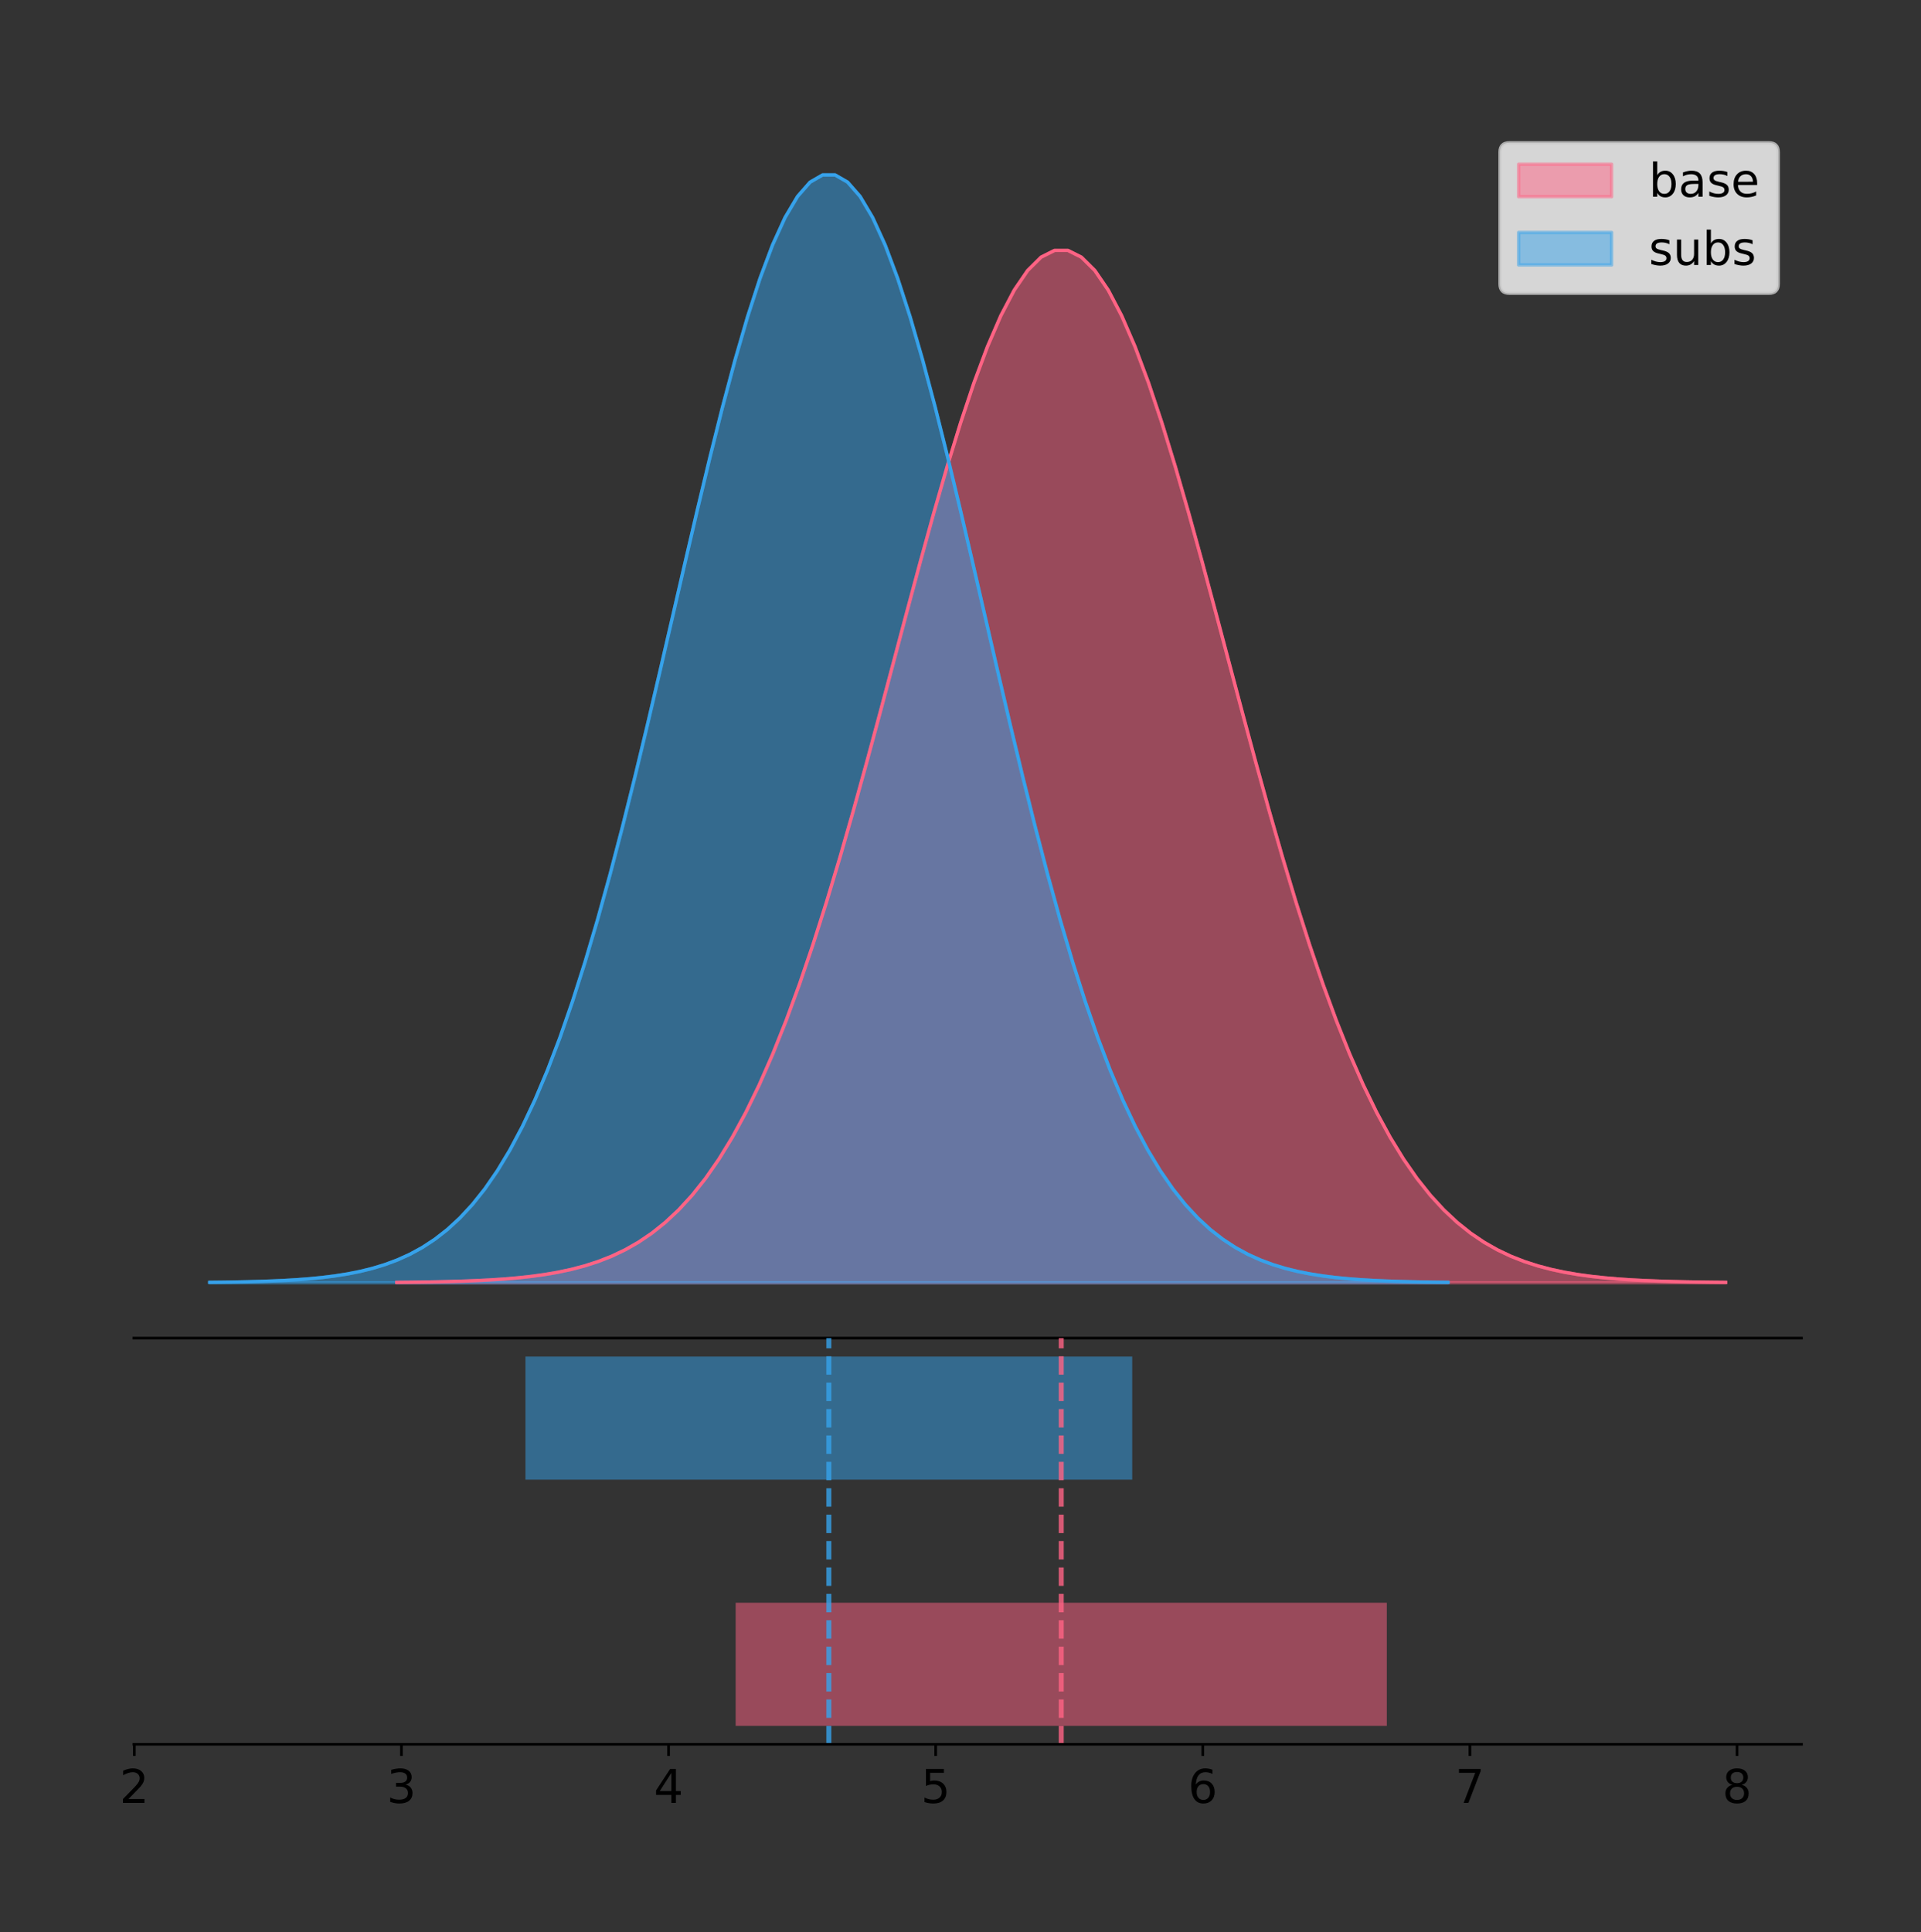 <?xml version="1.0" encoding="utf-8" standalone="no"?>
<!DOCTYPE svg PUBLIC "-//W3C//DTD SVG 1.1//EN"
  "http://www.w3.org/Graphics/SVG/1.1/DTD/svg11.dtd">
<!-- Created with matplotlib (https://matplotlib.org/) -->
<svg height="581.789pt" version="1.1" viewBox="0 0 578.52 581.789" width="578.52pt" xmlns="http://www.w3.org/2000/svg" xmlns:xlink="http://www.w3.org/1999/xlink">
 <rect x="0" y="0" width="578.52" height="581.789" fill="#333333" stroke="none"/>
 <defs>
  <style type="text/css">
*{stroke-linecap:butt;stroke-linejoin:round;}
  </style>
 </defs>
 <g id="figure_1">
  <g id="patch_1">
   <path d="M 0 581.789 
L 578.52 581.789 
L 578.52 0 
L 0 0 
z
" style="fill:none;"/>
  </g>
  <g id="axes_1">
   <g id="patch_2">
    <path d="M 40.32 402.93 
L 542.52 402.93 
L 542.52 36 
L 40.32 36 
z
" style="fill:none;"/>
   </g>
   <g id="PolyCollection_1">
    <defs>
     <path d="M 119.5 -195.538 
L 119.5 -195.642 
L 123.542 -195.682 
L 127.585 -195.735 
L 131.627 -195.805 
L 135.669 -195.899 
L 139.712 -196.022 
L 143.754 -196.183 
L 147.796 -196.392 
L 151.839 -196.662 
L 155.881 -197.007 
L 159.923 -197.446 
L 163.966 -197.999 
L 168.008 -198.692 
L 172.05 -199.554 
L 176.093 -200.619 
L 180.135 -201.923 
L 184.178 -203.51 
L 188.22 -205.428 
L 192.262 -207.726 
L 196.305 -210.46 
L 200.347 -213.69 
L 204.389 -217.474 
L 208.432 -221.875 
L 212.474 -226.953 
L 216.516 -232.766 
L 220.559 -239.367 
L 224.601 -246.804 
L 228.643 -255.112 
L 232.686 -264.315 
L 236.728 -274.424 
L 240.771 -285.429 
L 244.813 -297.303 
L 248.855 -309.996 
L 252.898 -323.434 
L 256.94 -337.519 
L 260.982 -352.13 
L 265.025 -367.12 
L 269.067 -382.322 
L 273.109 -397.547 
L 277.152 -412.591 
L 281.194 -427.237 
L 285.236 -441.262 
L 289.279 -454.44 
L 293.321 -466.549 
L 297.364 -477.378 
L 301.406 -486.732 
L 305.448 -494.438 
L 309.491 -500.351 
L 313.533 -504.358 
L 317.575 -506.381 
L 321.618 -506.381 
L 325.66 -504.358 
L 329.702 -500.351 
L 333.745 -494.438 
L 337.787 -486.732 
L 341.829 -477.378 
L 345.872 -466.549 
L 349.914 -454.44 
L 353.957 -441.262 
L 357.999 -427.237 
L 362.041 -412.591 
L 366.084 -397.547 
L 370.126 -382.322 
L 374.168 -367.12 
L 378.211 -352.13 
L 382.253 -337.519 
L 386.295 -323.434 
L 390.338 -309.996 
L 394.38 -297.303 
L 398.422 -285.429 
L 402.465 -274.424 
L 406.507 -264.315 
L 410.55 -255.112 
L 414.592 -246.804 
L 418.634 -239.367 
L 422.677 -232.766 
L 426.719 -226.953 
L 430.761 -221.875 
L 434.804 -217.474 
L 438.846 -213.69 
L 442.888 -210.46 
L 446.931 -207.726 
L 450.973 -205.428 
L 455.015 -203.51 
L 459.058 -201.923 
L 463.1 -200.619 
L 467.143 -199.554 
L 471.185 -198.692 
L 475.227 -197.999 
L 479.27 -197.446 
L 483.312 -197.007 
L 487.354 -196.662 
L 491.397 -196.392 
L 495.439 -196.183 
L 499.481 -196.022 
L 503.524 -195.899 
L 507.566 -195.805 
L 511.608 -195.735 
L 515.651 -195.682 
L 519.693 -195.642 
L 519.693 -195.538 
L 519.693 -195.538 
L 515.651 -195.538 
L 511.608 -195.538 
L 507.566 -195.538 
L 503.524 -195.538 
L 499.481 -195.538 
L 495.439 -195.538 
L 491.397 -195.538 
L 487.354 -195.538 
L 483.312 -195.538 
L 479.27 -195.538 
L 475.227 -195.538 
L 471.185 -195.538 
L 467.143 -195.538 
L 463.1 -195.538 
L 459.058 -195.538 
L 455.015 -195.538 
L 450.973 -195.538 
L 446.931 -195.538 
L 442.888 -195.538 
L 438.846 -195.538 
L 434.804 -195.538 
L 430.761 -195.538 
L 426.719 -195.538 
L 422.677 -195.538 
L 418.634 -195.538 
L 414.592 -195.538 
L 410.55 -195.538 
L 406.507 -195.538 
L 402.465 -195.538 
L 398.422 -195.538 
L 394.38 -195.538 
L 390.338 -195.538 
L 386.295 -195.538 
L 382.253 -195.538 
L 378.211 -195.538 
L 374.168 -195.538 
L 370.126 -195.538 
L 366.084 -195.538 
L 362.041 -195.538 
L 357.999 -195.538 
L 353.957 -195.538 
L 349.914 -195.538 
L 345.872 -195.538 
L 341.829 -195.538 
L 337.787 -195.538 
L 333.745 -195.538 
L 329.702 -195.538 
L 325.66 -195.538 
L 321.618 -195.538 
L 317.575 -195.538 
L 313.533 -195.538 
L 309.491 -195.538 
L 305.448 -195.538 
L 301.406 -195.538 
L 297.364 -195.538 
L 293.321 -195.538 
L 289.279 -195.538 
L 285.236 -195.538 
L 281.194 -195.538 
L 277.152 -195.538 
L 273.109 -195.538 
L 269.067 -195.538 
L 265.025 -195.538 
L 260.982 -195.538 
L 256.94 -195.538 
L 252.898 -195.538 
L 248.855 -195.538 
L 244.813 -195.538 
L 240.771 -195.538 
L 236.728 -195.538 
L 232.686 -195.538 
L 228.643 -195.538 
L 224.601 -195.538 
L 220.559 -195.538 
L 216.516 -195.538 
L 212.474 -195.538 
L 208.432 -195.538 
L 204.389 -195.538 
L 200.347 -195.538 
L 196.305 -195.538 
L 192.262 -195.538 
L 188.22 -195.538 
L 184.178 -195.538 
L 180.135 -195.538 
L 176.093 -195.538 
L 172.05 -195.538 
L 168.008 -195.538 
L 163.966 -195.538 
L 159.923 -195.538 
L 155.881 -195.538 
L 151.839 -195.538 
L 147.796 -195.538 
L 143.754 -195.538 
L 139.712 -195.538 
L 135.669 -195.538 
L 131.627 -195.538 
L 127.585 -195.538 
L 123.542 -195.538 
L 119.5 -195.538 
z
" id="mabdf70cfad" style="stroke:#ff6384;stroke-opacity:0.5;"/>
    </defs>
    <g clip-path="url(#pb21afbb413)">
     <use style="fill:#ff6384;fill-opacity:0.5;stroke:#ff6384;stroke-opacity:0.5;" x="0" xlink:href="#mabdf70cfad" y="581.789"/>
    </g>
   </g>
   <g id="PolyCollection_2">
    <defs>
     <path d="M 63.148 -195.538 
L 63.148 -195.65 
L 66.915 -195.692 
L 70.682 -195.749 
L 74.448 -195.825 
L 78.215 -195.925 
L 81.982 -196.058 
L 85.749 -196.23 
L 89.516 -196.455 
L 93.283 -196.744 
L 97.05 -197.115 
L 100.817 -197.585 
L 104.584 -198.179 
L 108.351 -198.923 
L 112.118 -199.848 
L 115.884 -200.99 
L 119.651 -202.39 
L 123.418 -204.093 
L 127.185 -206.151 
L 130.952 -208.617 
L 134.719 -211.552 
L 138.486 -215.017 
L 142.253 -219.078 
L 146.02 -223.801 
L 149.787 -229.25 
L 153.554 -235.488 
L 157.32 -242.572 
L 161.087 -250.552 
L 164.854 -259.468 
L 168.621 -269.344 
L 172.388 -280.192 
L 176.155 -292.002 
L 179.922 -304.744 
L 183.689 -318.365 
L 187.456 -332.786 
L 191.223 -347.901 
L 194.99 -363.58 
L 198.756 -379.667 
L 202.523 -395.98 
L 206.29 -412.318 
L 210.057 -428.462 
L 213.824 -444.18 
L 217.591 -459.23 
L 221.358 -473.372 
L 225.125 -486.366 
L 228.892 -497.987 
L 232.659 -508.025 
L 236.426 -516.294 
L 240.192 -522.64 
L 243.959 -526.94 
L 247.726 -529.111 
L 251.493 -529.111 
L 255.26 -526.94 
L 259.027 -522.64 
L 262.794 -516.294 
L 266.561 -508.025 
L 270.328 -497.987 
L 274.095 -486.366 
L 277.862 -473.372 
L 281.628 -459.23 
L 285.395 -444.18 
L 289.162 -428.462 
L 292.929 -412.318 
L 296.696 -395.98 
L 300.463 -379.667 
L 304.23 -363.58 
L 307.997 -347.901 
L 311.764 -332.786 
L 315.531 -318.365 
L 319.298 -304.744 
L 323.064 -292.002 
L 326.831 -280.192 
L 330.598 -269.344 
L 334.365 -259.468 
L 338.132 -250.552 
L 341.899 -242.572 
L 345.666 -235.488 
L 349.433 -229.25 
L 353.2 -223.801 
L 356.967 -219.078 
L 360.734 -215.017 
L 364.5 -211.552 
L 368.267 -208.617 
L 372.034 -206.151 
L 375.801 -204.093 
L 379.568 -202.39 
L 383.335 -200.99 
L 387.102 -199.848 
L 390.869 -198.923 
L 394.636 -198.179 
L 398.403 -197.585 
L 402.17 -197.115 
L 405.936 -196.744 
L 409.703 -196.455 
L 413.47 -196.23 
L 417.237 -196.058 
L 421.004 -195.925 
L 424.771 -195.825 
L 428.538 -195.749 
L 432.305 -195.692 
L 436.072 -195.65 
L 436.072 -195.538 
L 436.072 -195.538 
L 432.305 -195.538 
L 428.538 -195.538 
L 424.771 -195.538 
L 421.004 -195.538 
L 417.237 -195.538 
L 413.47 -195.538 
L 409.703 -195.538 
L 405.936 -195.538 
L 402.17 -195.538 
L 398.403 -195.538 
L 394.636 -195.538 
L 390.869 -195.538 
L 387.102 -195.538 
L 383.335 -195.538 
L 379.568 -195.538 
L 375.801 -195.538 
L 372.034 -195.538 
L 368.267 -195.538 
L 364.5 -195.538 
L 360.734 -195.538 
L 356.967 -195.538 
L 353.2 -195.538 
L 349.433 -195.538 
L 345.666 -195.538 
L 341.899 -195.538 
L 338.132 -195.538 
L 334.365 -195.538 
L 330.598 -195.538 
L 326.831 -195.538 
L 323.064 -195.538 
L 319.298 -195.538 
L 315.531 -195.538 
L 311.764 -195.538 
L 307.997 -195.538 
L 304.23 -195.538 
L 300.463 -195.538 
L 296.696 -195.538 
L 292.929 -195.538 
L 289.162 -195.538 
L 285.395 -195.538 
L 281.628 -195.538 
L 277.862 -195.538 
L 274.095 -195.538 
L 270.328 -195.538 
L 266.561 -195.538 
L 262.794 -195.538 
L 259.027 -195.538 
L 255.26 -195.538 
L 251.493 -195.538 
L 247.726 -195.538 
L 243.959 -195.538 
L 240.192 -195.538 
L 236.426 -195.538 
L 232.659 -195.538 
L 228.892 -195.538 
L 225.125 -195.538 
L 221.358 -195.538 
L 217.591 -195.538 
L 213.824 -195.538 
L 210.057 -195.538 
L 206.29 -195.538 
L 202.523 -195.538 
L 198.756 -195.538 
L 194.99 -195.538 
L 191.223 -195.538 
L 187.456 -195.538 
L 183.689 -195.538 
L 179.922 -195.538 
L 176.155 -195.538 
L 172.388 -195.538 
L 168.621 -195.538 
L 164.854 -195.538 
L 161.087 -195.538 
L 157.32 -195.538 
L 153.554 -195.538 
L 149.787 -195.538 
L 146.02 -195.538 
L 142.253 -195.538 
L 138.486 -195.538 
L 134.719 -195.538 
L 130.952 -195.538 
L 127.185 -195.538 
L 123.418 -195.538 
L 119.651 -195.538 
L 115.884 -195.538 
L 112.118 -195.538 
L 108.351 -195.538 
L 104.584 -195.538 
L 100.817 -195.538 
L 97.05 -195.538 
L 93.283 -195.538 
L 89.516 -195.538 
L 85.749 -195.538 
L 81.982 -195.538 
L 78.215 -195.538 
L 74.448 -195.538 
L 70.682 -195.538 
L 66.915 -195.538 
L 63.148 -195.538 
z
" id="m5e9488e7c6" style="stroke:#36a2eb;stroke-opacity:0.5;"/>
    </defs>
    <g clip-path="url(#pb21afbb413)">
     <use style="fill:#36a2eb;fill-opacity:0.5;stroke:#36a2eb;stroke-opacity:0.5;" x="0" xlink:href="#m5e9488e7c6" y="581.789"/>
    </g>
   </g>
   <g id="line2d_1">
    <path clip-path="url(#pb21afbb413)" d="M 119.5 386.147 
L 123.542 386.108 
L 127.585 386.055 
L 131.627 385.984 
L 135.669 385.89 
L 139.712 385.767 
L 143.754 385.606 
L 147.796 385.397 
L 151.839 385.127 
L 155.881 384.782 
L 159.923 384.344 
L 163.966 383.79 
L 168.008 383.097 
L 172.05 382.235 
L 176.093 381.171 
L 180.135 379.866 
L 184.178 378.279 
L 188.22 376.362 
L 192.262 374.064 
L 196.305 371.329 
L 200.347 368.1 
L 204.389 364.315 
L 208.432 359.915 
L 212.474 354.837 
L 216.516 349.024 
L 220.559 342.422 
L 224.601 334.986 
L 228.643 326.678 
L 232.686 317.474 
L 236.728 307.366 
L 240.771 296.36 
L 244.813 284.486 
L 248.855 271.794 
L 252.898 258.356 
L 256.94 244.27 
L 260.982 229.659 
L 265.025 214.669 
L 269.067 199.468 
L 273.109 184.243 
L 277.152 169.199 
L 281.194 154.552 
L 285.236 140.527 
L 289.279 127.35 
L 293.321 115.241 
L 297.364 104.412 
L 301.406 95.058 
L 305.448 87.352 
L 309.491 81.439 
L 313.533 77.432 
L 317.575 75.409 
L 321.618 75.409 
L 325.66 77.432 
L 329.702 81.439 
L 333.745 87.352 
L 337.787 95.058 
L 341.829 104.412 
L 345.872 115.241 
L 349.914 127.35 
L 353.957 140.527 
L 357.999 154.552 
L 362.041 169.199 
L 366.084 184.243 
L 370.126 199.468 
L 374.168 214.669 
L 378.211 229.659 
L 382.253 244.27 
L 386.295 258.356 
L 390.338 271.794 
L 394.38 284.486 
L 398.422 296.36 
L 402.465 307.366 
L 406.507 317.474 
L 410.55 326.678 
L 414.592 334.986 
L 418.634 342.422 
L 422.677 349.024 
L 426.719 354.837 
L 430.761 359.915 
L 434.804 364.315 
L 438.846 368.1 
L 442.888 371.329 
L 446.931 374.064 
L 450.973 376.362 
L 455.015 378.279 
L 459.058 379.866 
L 463.1 381.171 
L 467.143 382.235 
L 471.185 383.097 
L 475.227 383.79 
L 479.27 384.344 
L 483.312 384.782 
L 487.354 385.127 
L 491.397 385.397 
L 495.439 385.606 
L 499.481 385.767 
L 503.524 385.89 
L 507.566 385.984 
L 511.608 386.055 
L 515.651 386.108 
L 519.693 386.147 
" style="fill:none;stroke:#ff6384;stroke-linecap:square;"/>
   </g>
   <g id="line2d_2">
    <path clip-path="url(#pb21afbb413)" d="M 63.148 386.139 
L 66.915 386.097 
L 70.682 386.04 
L 74.448 385.965 
L 78.215 385.864 
L 81.982 385.732 
L 85.749 385.559 
L 89.516 385.334 
L 93.283 385.045 
L 97.05 384.675 
L 100.817 384.204 
L 104.584 383.61 
L 108.351 382.867 
L 112.118 381.941 
L 115.884 380.799 
L 119.651 379.399 
L 123.418 377.696 
L 127.185 375.639 
L 130.952 373.172 
L 134.719 370.238 
L 138.486 366.772 
L 142.253 362.711 
L 146.02 357.989 
L 149.787 352.539 
L 153.554 346.301 
L 157.32 339.217 
L 161.087 331.237 
L 164.854 322.322 
L 168.621 312.445 
L 172.388 301.597 
L 176.155 289.787 
L 179.922 277.045 
L 183.689 263.424 
L 187.456 249.004 
L 191.223 233.888 
L 194.99 218.209 
L 198.756 202.123 
L 202.523 185.809 
L 206.29 169.471 
L 210.057 153.327 
L 213.824 137.61 
L 217.591 122.559 
L 221.358 108.418 
L 225.125 95.423 
L 228.892 83.803 
L 232.659 73.765 
L 236.426 65.495 
L 240.192 59.15 
L 243.959 54.85 
L 247.726 52.679 
L 251.493 52.679 
L 255.26 54.85 
L 259.027 59.15 
L 262.794 65.495 
L 266.561 73.765 
L 270.328 83.803 
L 274.095 95.423 
L 277.862 108.418 
L 281.628 122.559 
L 285.395 137.61 
L 289.162 153.327 
L 292.929 169.471 
L 296.696 185.809 
L 300.463 202.123 
L 304.23 218.209 
L 307.997 233.888 
L 311.764 249.004 
L 315.531 263.424 
L 319.298 277.045 
L 323.064 289.787 
L 326.831 301.597 
L 330.598 312.445 
L 334.365 322.322 
L 338.132 331.237 
L 341.899 339.217 
L 345.666 346.301 
L 349.433 352.539 
L 353.2 357.989 
L 356.967 362.711 
L 360.734 366.772 
L 364.5 370.238 
L 368.267 373.172 
L 372.034 375.639 
L 375.801 377.696 
L 379.568 379.399 
L 383.335 380.799 
L 387.102 381.941 
L 390.869 382.867 
L 394.636 383.61 
L 398.403 384.204 
L 402.17 384.675 
L 405.936 385.045 
L 409.703 385.334 
L 413.47 385.559 
L 417.237 385.732 
L 421.004 385.864 
L 424.771 385.965 
L 428.538 386.04 
L 432.305 386.097 
L 436.072 386.139 
" style="fill:none;stroke:#36a2eb;stroke-linecap:square;"/>
   </g>
   <g id="patch_3">
    <path d="M 40.32 402.93 
L 542.52 402.93 
" style="fill:none;stroke:#000000;stroke-linecap:square;stroke-linejoin:miter;stroke-width:0.8;"/>
   </g>
   <g id="legend_1">
    <g id="patch_4">
     <path d="M 454.546 88.299 
L 532.72 88.299 
Q 535.52 88.299 535.52 85.499 
L 535.52 45.8 
Q 535.52 43 532.72 43 
L 454.546 43 
Q 451.746 43 451.746 45.8 
L 451.746 85.499 
Q 451.746 88.299 454.546 88.299 
z
" style="fill:#ffffff;opacity:0.8;stroke:#cccccc;stroke-linejoin:miter;"/>
    </g>
    <g id="patch_5">
     <path d="M 457.346 59.238 
L 485.346 59.238 
L 485.346 49.438 
L 457.346 49.438 
z
" style="fill:#ff6384;opacity:0.5;stroke:#ff6384;stroke-linejoin:miter;"/>
    </g>
    <g id="text_1">
     <!-- base -->
     <defs>
      <path d="M 48.688 27.297 
Q 48.688 37.203 44.609 42.844 
Q 40.531 48.484 33.406 48.484 
Q 26.266 48.484 22.188 42.844 
Q 18.109 37.203 18.109 27.297 
Q 18.109 17.391 22.188 11.75 
Q 26.266 6.109 33.406 6.109 
Q 40.531 6.109 44.609 11.75 
Q 48.688 17.391 48.688 27.297 
z
M 18.109 46.391 
Q 20.953 51.266 25.266 53.625 
Q 29.594 56 35.594 56 
Q 45.562 56 51.781 48.094 
Q 58.016 40.188 58.016 27.297 
Q 58.016 14.406 51.781 6.484 
Q 45.562 -1.422 35.594 -1.422 
Q 29.594 -1.422 25.266 0.953 
Q 20.953 3.328 18.109 8.203 
L 18.109 0 
L 9.078 0 
L 9.078 75.984 
L 18.109 75.984 
z
" id="DejaVuSans-98"/>
      <path d="M 34.281 27.484 
Q 23.391 27.484 19.188 25 
Q 14.984 22.516 14.984 16.5 
Q 14.984 11.719 18.141 8.906 
Q 21.297 6.109 26.703 6.109 
Q 34.188 6.109 38.703 11.406 
Q 43.219 16.703 43.219 25.484 
L 43.219 27.484 
z
M 52.203 31.203 
L 52.203 0 
L 43.219 0 
L 43.219 8.297 
Q 40.141 3.328 35.547 0.953 
Q 30.953 -1.422 24.312 -1.422 
Q 15.922 -1.422 10.953 3.297 
Q 6 8.016 6 15.922 
Q 6 25.141 12.172 29.828 
Q 18.359 34.516 30.609 34.516 
L 43.219 34.516 
L 43.219 35.406 
Q 43.219 41.609 39.141 45 
Q 35.062 48.391 27.688 48.391 
Q 23 48.391 18.547 47.266 
Q 14.109 46.141 10.016 43.891 
L 10.016 52.203 
Q 14.938 54.109 19.578 55.047 
Q 24.219 56 28.609 56 
Q 40.484 56 46.344 49.844 
Q 52.203 43.703 52.203 31.203 
z
" id="DejaVuSans-97"/>
      <path d="M 44.281 53.078 
L 44.281 44.578 
Q 40.484 46.531 36.375 47.5 
Q 32.281 48.484 27.875 48.484 
Q 21.188 48.484 17.844 46.438 
Q 14.5 44.391 14.5 40.281 
Q 14.5 37.156 16.891 35.375 
Q 19.281 33.594 26.516 31.984 
L 29.594 31.297 
Q 39.156 29.25 43.188 25.516 
Q 47.219 21.781 47.219 15.094 
Q 47.219 7.469 41.188 3.016 
Q 35.156 -1.422 24.609 -1.422 
Q 20.219 -1.422 15.453 -0.562 
Q 10.688 0.297 5.422 2 
L 5.422 11.281 
Q 10.406 8.688 15.234 7.391 
Q 20.062 6.109 24.812 6.109 
Q 31.156 6.109 34.562 8.281 
Q 37.984 10.453 37.984 14.406 
Q 37.984 18.062 35.516 20.016 
Q 33.062 21.969 24.703 23.781 
L 21.578 24.516 
Q 13.234 26.266 9.516 29.906 
Q 5.812 33.547 5.812 39.891 
Q 5.812 47.609 11.281 51.797 
Q 16.75 56 26.812 56 
Q 31.781 56 36.172 55.266 
Q 40.578 54.547 44.281 53.078 
z
" id="DejaVuSans-115"/>
      <path d="M 56.203 29.594 
L 56.203 25.203 
L 14.891 25.203 
Q 15.484 15.922 20.484 11.062 
Q 25.484 6.203 34.422 6.203 
Q 39.594 6.203 44.453 7.469 
Q 49.312 8.734 54.109 11.281 
L 54.109 2.781 
Q 49.266 0.734 44.188 -0.344 
Q 39.109 -1.422 33.891 -1.422 
Q 20.797 -1.422 13.156 6.188 
Q 5.516 13.812 5.516 26.812 
Q 5.516 40.234 12.766 48.109 
Q 20.016 56 32.328 56 
Q 43.359 56 49.781 48.891 
Q 56.203 41.797 56.203 29.594 
z
M 47.219 32.234 
Q 47.125 39.594 43.094 43.984 
Q 39.062 48.391 32.422 48.391 
Q 24.906 48.391 20.391 44.141 
Q 15.875 39.891 15.188 32.172 
z
" id="DejaVuSans-101"/>
     </defs>
     <g transform="translate(496.546 59.238)scale(0.14 -0.14)">
      <use xlink:href="#DejaVuSans-98"/>
      <use x="63.477" xlink:href="#DejaVuSans-97"/>
      <use x="124.756" xlink:href="#DejaVuSans-115"/>
      <use x="176.855" xlink:href="#DejaVuSans-101"/>
     </g>
    </g>
    <g id="patch_6">
     <path d="M 457.346 79.787 
L 485.346 79.787 
L 485.346 69.987 
L 457.346 69.987 
z
" style="fill:#36a2eb;opacity:0.5;stroke:#36a2eb;stroke-linejoin:miter;"/>
    </g>
    <g id="text_2">
     <!-- subs -->
     <defs>
      <path d="M 8.5 21.578 
L 8.5 54.688 
L 17.484 54.688 
L 17.484 21.922 
Q 17.484 14.156 20.5 10.266 
Q 23.531 6.391 29.594 6.391 
Q 36.859 6.391 41.078 11.031 
Q 45.312 15.672 45.312 23.688 
L 45.312 54.688 
L 54.297 54.688 
L 54.297 0 
L 45.312 0 
L 45.312 8.406 
Q 42.047 3.422 37.719 1 
Q 33.406 -1.422 27.688 -1.422 
Q 18.266 -1.422 13.375 4.438 
Q 8.5 10.297 8.5 21.578 
z
M 31.109 56 
z
" id="DejaVuSans-117"/>
     </defs>
     <g transform="translate(496.546 79.787)scale(0.14 -0.14)">
      <use xlink:href="#DejaVuSans-115"/>
      <use x="52.1" xlink:href="#DejaVuSans-117"/>
      <use x="115.479" xlink:href="#DejaVuSans-98"/>
      <use x="178.955" xlink:href="#DejaVuSans-115"/>
     </g>
    </g>
   </g>
  </g>
  <g id="axes_2">
   <g id="patch_7">
    <path d="M 40.32 525.24 
L 542.52 525.24 
L 542.52 402.93 
L 40.32 402.93 
z
" style="fill:none;"/>
   </g>
   <g id="patch_8">
    <path clip-path="url(#p254725f947)" d="M 221.549 519.68 
L 417.644 519.68 
L 417.644 482.617 
L 221.549 482.617 
z
" style="fill:#ff6384;opacity:0.5;"/>
   </g>
   <g id="patch_9">
    <path clip-path="url(#p254725f947)" d="M 158.243 445.553 
L 340.976 445.553 
L 340.976 408.49 
L 158.243 408.49 
z
" style="fill:#36a2eb;opacity:0.5;"/>
   </g>
   <g id="matplotlib.axis_1">
    <g id="xtick_1">
     <g id="line2d_3">
      <defs>
       <path d="M 0 0 
L 0 3.5 
" id="mfdd4186406" style="stroke:#000000;stroke-width:0.8;"/>
      </defs>
      <g>
       <use style="stroke:#000000;stroke-width:0.8;" x="40.454" xlink:href="#mfdd4186406" y="525.24"/>
      </g>
     </g>
     <g id="text_3">
      <!-- 2 -->
      <defs>
       <path d="M 19.188 8.297 
L 53.609 8.297 
L 53.609 0 
L 7.328 0 
L 7.328 8.297 
Q 12.938 14.109 22.625 23.891 
Q 32.328 33.688 34.812 36.531 
Q 39.547 41.844 41.422 45.531 
Q 43.312 49.219 43.312 52.781 
Q 43.312 58.594 39.234 62.25 
Q 35.156 65.922 28.609 65.922 
Q 23.969 65.922 18.812 64.312 
Q 13.672 62.703 7.812 59.422 
L 7.812 69.391 
Q 13.766 71.781 18.938 73 
Q 24.125 74.219 28.422 74.219 
Q 39.75 74.219 46.484 68.547 
Q 53.219 62.891 53.219 53.422 
Q 53.219 48.922 51.531 44.891 
Q 49.859 40.875 45.406 35.406 
Q 44.188 33.984 37.641 27.219 
Q 31.109 20.453 19.188 8.297 
z
" id="DejaVuSans-50"/>
      </defs>
      <g transform="translate(36 542.878)scale(0.14 -0.14)">
       <use xlink:href="#DejaVuSans-50"/>
      </g>
     </g>
    </g>
    <g id="xtick_2">
     <g id="line2d_4">
      <g>
       <use style="stroke:#000000;stroke-width:0.8;" x="120.898" xlink:href="#mfdd4186406" y="525.24"/>
      </g>
     </g>
     <g id="text_4">
      <!-- 3 -->
      <defs>
       <path d="M 40.578 39.312 
Q 47.656 37.797 51.625 33 
Q 55.609 28.219 55.609 21.188 
Q 55.609 10.406 48.188 4.484 
Q 40.766 -1.422 27.094 -1.422 
Q 22.516 -1.422 17.656 -0.516 
Q 12.797 0.391 7.625 2.203 
L 7.625 11.719 
Q 11.719 9.328 16.594 8.109 
Q 21.484 6.891 26.812 6.891 
Q 36.078 6.891 40.938 10.547 
Q 45.797 14.203 45.797 21.188 
Q 45.797 27.641 41.281 31.266 
Q 36.766 34.906 28.719 34.906 
L 20.219 34.906 
L 20.219 43.016 
L 29.109 43.016 
Q 36.375 43.016 40.234 45.922 
Q 44.094 48.828 44.094 54.297 
Q 44.094 59.906 40.109 62.906 
Q 36.141 65.922 28.719 65.922 
Q 24.656 65.922 20.016 65.031 
Q 15.375 64.156 9.812 62.312 
L 9.812 71.094 
Q 15.438 72.656 20.344 73.438 
Q 25.25 74.219 29.594 74.219 
Q 40.828 74.219 47.359 69.109 
Q 53.906 64.016 53.906 55.328 
Q 53.906 49.266 50.438 45.094 
Q 46.969 40.922 40.578 39.312 
z
" id="DejaVuSans-51"/>
      </defs>
      <g transform="translate(116.445 542.878)scale(0.14 -0.14)">
       <use xlink:href="#DejaVuSans-51"/>
      </g>
     </g>
    </g>
    <g id="xtick_3">
     <g id="line2d_5">
      <g>
       <use style="stroke:#000000;stroke-width:0.8;" x="201.343" xlink:href="#mfdd4186406" y="525.24"/>
      </g>
     </g>
     <g id="text_5">
      <!-- 4 -->
      <defs>
       <path d="M 37.797 64.312 
L 12.891 25.391 
L 37.797 25.391 
z
M 35.203 72.906 
L 47.609 72.906 
L 47.609 25.391 
L 58.016 25.391 
L 58.016 17.188 
L 47.609 17.188 
L 47.609 0 
L 37.797 0 
L 37.797 17.188 
L 4.891 17.188 
L 4.891 26.703 
z
" id="DejaVuSans-52"/>
      </defs>
      <g transform="translate(196.889 542.878)scale(0.14 -0.14)">
       <use xlink:href="#DejaVuSans-52"/>
      </g>
     </g>
    </g>
    <g id="xtick_4">
     <g id="line2d_6">
      <g>
       <use style="stroke:#000000;stroke-width:0.8;" x="281.788" xlink:href="#mfdd4186406" y="525.24"/>
      </g>
     </g>
     <g id="text_6">
      <!-- 5 -->
      <defs>
       <path d="M 10.797 72.906 
L 49.516 72.906 
L 49.516 64.594 
L 19.828 64.594 
L 19.828 46.734 
Q 21.969 47.469 24.109 47.828 
Q 26.266 48.188 28.422 48.188 
Q 40.625 48.188 47.75 41.5 
Q 54.891 34.812 54.891 23.391 
Q 54.891 11.625 47.562 5.094 
Q 40.234 -1.422 26.906 -1.422 
Q 22.312 -1.422 17.547 -0.641 
Q 12.797 0.141 7.719 1.703 
L 7.719 11.625 
Q 12.109 9.234 16.797 8.062 
Q 21.484 6.891 26.703 6.891 
Q 35.156 6.891 40.078 11.328 
Q 45.016 15.766 45.016 23.391 
Q 45.016 31 40.078 35.438 
Q 35.156 39.891 26.703 39.891 
Q 22.75 39.891 18.812 39.016 
Q 14.891 38.141 10.797 36.281 
z
" id="DejaVuSans-53"/>
      </defs>
      <g transform="translate(277.334 542.878)scale(0.14 -0.14)">
       <use xlink:href="#DejaVuSans-53"/>
      </g>
     </g>
    </g>
    <g id="xtick_5">
     <g id="line2d_7">
      <g>
       <use style="stroke:#000000;stroke-width:0.8;" x="362.232" xlink:href="#mfdd4186406" y="525.24"/>
      </g>
     </g>
     <g id="text_7">
      <!-- 6 -->
      <defs>
       <path d="M 33.016 40.375 
Q 26.375 40.375 22.484 35.828 
Q 18.609 31.297 18.609 23.391 
Q 18.609 15.531 22.484 10.953 
Q 26.375 6.391 33.016 6.391 
Q 39.656 6.391 43.531 10.953 
Q 47.406 15.531 47.406 23.391 
Q 47.406 31.297 43.531 35.828 
Q 39.656 40.375 33.016 40.375 
z
M 52.594 71.297 
L 52.594 62.312 
Q 48.875 64.062 45.094 64.984 
Q 41.312 65.922 37.594 65.922 
Q 27.828 65.922 22.672 59.328 
Q 17.531 52.734 16.797 39.406 
Q 19.672 43.656 24.016 45.922 
Q 28.375 48.188 33.594 48.188 
Q 44.578 48.188 50.953 41.516 
Q 57.328 34.859 57.328 23.391 
Q 57.328 12.156 50.688 5.359 
Q 44.047 -1.422 33.016 -1.422 
Q 20.359 -1.422 13.672 8.266 
Q 6.984 17.969 6.984 36.375 
Q 6.984 53.656 15.188 63.938 
Q 23.391 74.219 37.203 74.219 
Q 40.922 74.219 44.703 73.484 
Q 48.484 72.75 52.594 71.297 
z
" id="DejaVuSans-54"/>
      </defs>
      <g transform="translate(357.778 542.878)scale(0.14 -0.14)">
       <use xlink:href="#DejaVuSans-54"/>
      </g>
     </g>
    </g>
    <g id="xtick_6">
     <g id="line2d_8">
      <g>
       <use style="stroke:#000000;stroke-width:0.8;" x="442.677" xlink:href="#mfdd4186406" y="525.24"/>
      </g>
     </g>
     <g id="text_8">
      <!-- 7 -->
      <defs>
       <path d="M 8.203 72.906 
L 55.078 72.906 
L 55.078 68.703 
L 28.609 0 
L 18.312 0 
L 43.219 64.594 
L 8.203 64.594 
z
" id="DejaVuSans-55"/>
      </defs>
      <g transform="translate(438.223 542.878)scale(0.14 -0.14)">
       <use xlink:href="#DejaVuSans-55"/>
      </g>
     </g>
    </g>
    <g id="xtick_7">
     <g id="line2d_9">
      <g>
       <use style="stroke:#000000;stroke-width:0.8;" x="523.121" xlink:href="#mfdd4186406" y="525.24"/>
      </g>
     </g>
     <g id="text_9">
      <!-- 8 -->
      <defs>
       <path d="M 31.781 34.625 
Q 24.75 34.625 20.719 30.859 
Q 16.703 27.094 16.703 20.516 
Q 16.703 13.922 20.719 10.156 
Q 24.75 6.391 31.781 6.391 
Q 38.812 6.391 42.859 10.172 
Q 46.922 13.969 46.922 20.516 
Q 46.922 27.094 42.891 30.859 
Q 38.875 34.625 31.781 34.625 
z
M 21.922 38.812 
Q 15.578 40.375 12.031 44.719 
Q 8.5 49.078 8.5 55.328 
Q 8.5 64.062 14.719 69.141 
Q 20.953 74.219 31.781 74.219 
Q 42.672 74.219 48.875 69.141 
Q 55.078 64.062 55.078 55.328 
Q 55.078 49.078 51.531 44.719 
Q 48 40.375 41.703 38.812 
Q 48.828 37.156 52.797 32.312 
Q 56.781 27.484 56.781 20.516 
Q 56.781 9.906 50.312 4.234 
Q 43.844 -1.422 31.781 -1.422 
Q 19.734 -1.422 13.25 4.234 
Q 6.781 9.906 6.781 20.516 
Q 6.781 27.484 10.781 32.312 
Q 14.797 37.156 21.922 38.812 
z
M 18.312 54.391 
Q 18.312 48.734 21.844 45.562 
Q 25.391 42.391 31.781 42.391 
Q 38.141 42.391 41.719 45.562 
Q 45.312 48.734 45.312 54.391 
Q 45.312 60.062 41.719 63.234 
Q 38.141 66.406 31.781 66.406 
Q 25.391 66.406 21.844 63.234 
Q 18.312 60.062 18.312 54.391 
z
" id="DejaVuSans-56"/>
      </defs>
      <g transform="translate(518.668 542.878)scale(0.14 -0.14)">
       <use xlink:href="#DejaVuSans-56"/>
      </g>
     </g>
    </g>
   </g>
   <g id="line2d_10">
    <path clip-path="url(#p254725f947)" d="M 319.597 525.24 
L 319.597 402.93 
" style="fill:none;stroke:#ff6384;stroke-dasharray:5.55,2.4;stroke-dashoffset:0;stroke-opacity:0.8;stroke-width:1.5;"/>
   </g>
   <g id="line2d_11">
    <path clip-path="url(#p254725f947)" d="M 249.61 525.24 
L 249.61 402.93 
" style="fill:none;stroke:#36a2eb;stroke-dasharray:5.55,2.4;stroke-dashoffset:0;stroke-opacity:0.8;stroke-width:1.5;"/>
   </g>
   <g id="patch_10">
    <path d="M 40.32 525.24 
L 542.52 525.24 
" style="fill:none;stroke:#000000;stroke-linecap:square;stroke-linejoin:miter;stroke-width:0.8;"/>
   </g>
  </g>
 </g>
 <defs>
  <clipPath id="pb21afbb413">
   <rect height="366.93" width="502.2" x="40.32" y="36"/>
  </clipPath>
  <clipPath id="p254725f947">
   <rect height="122.31" width="502.2" x="40.32" y="402.93"/>
  </clipPath>
 </defs>
</svg>
